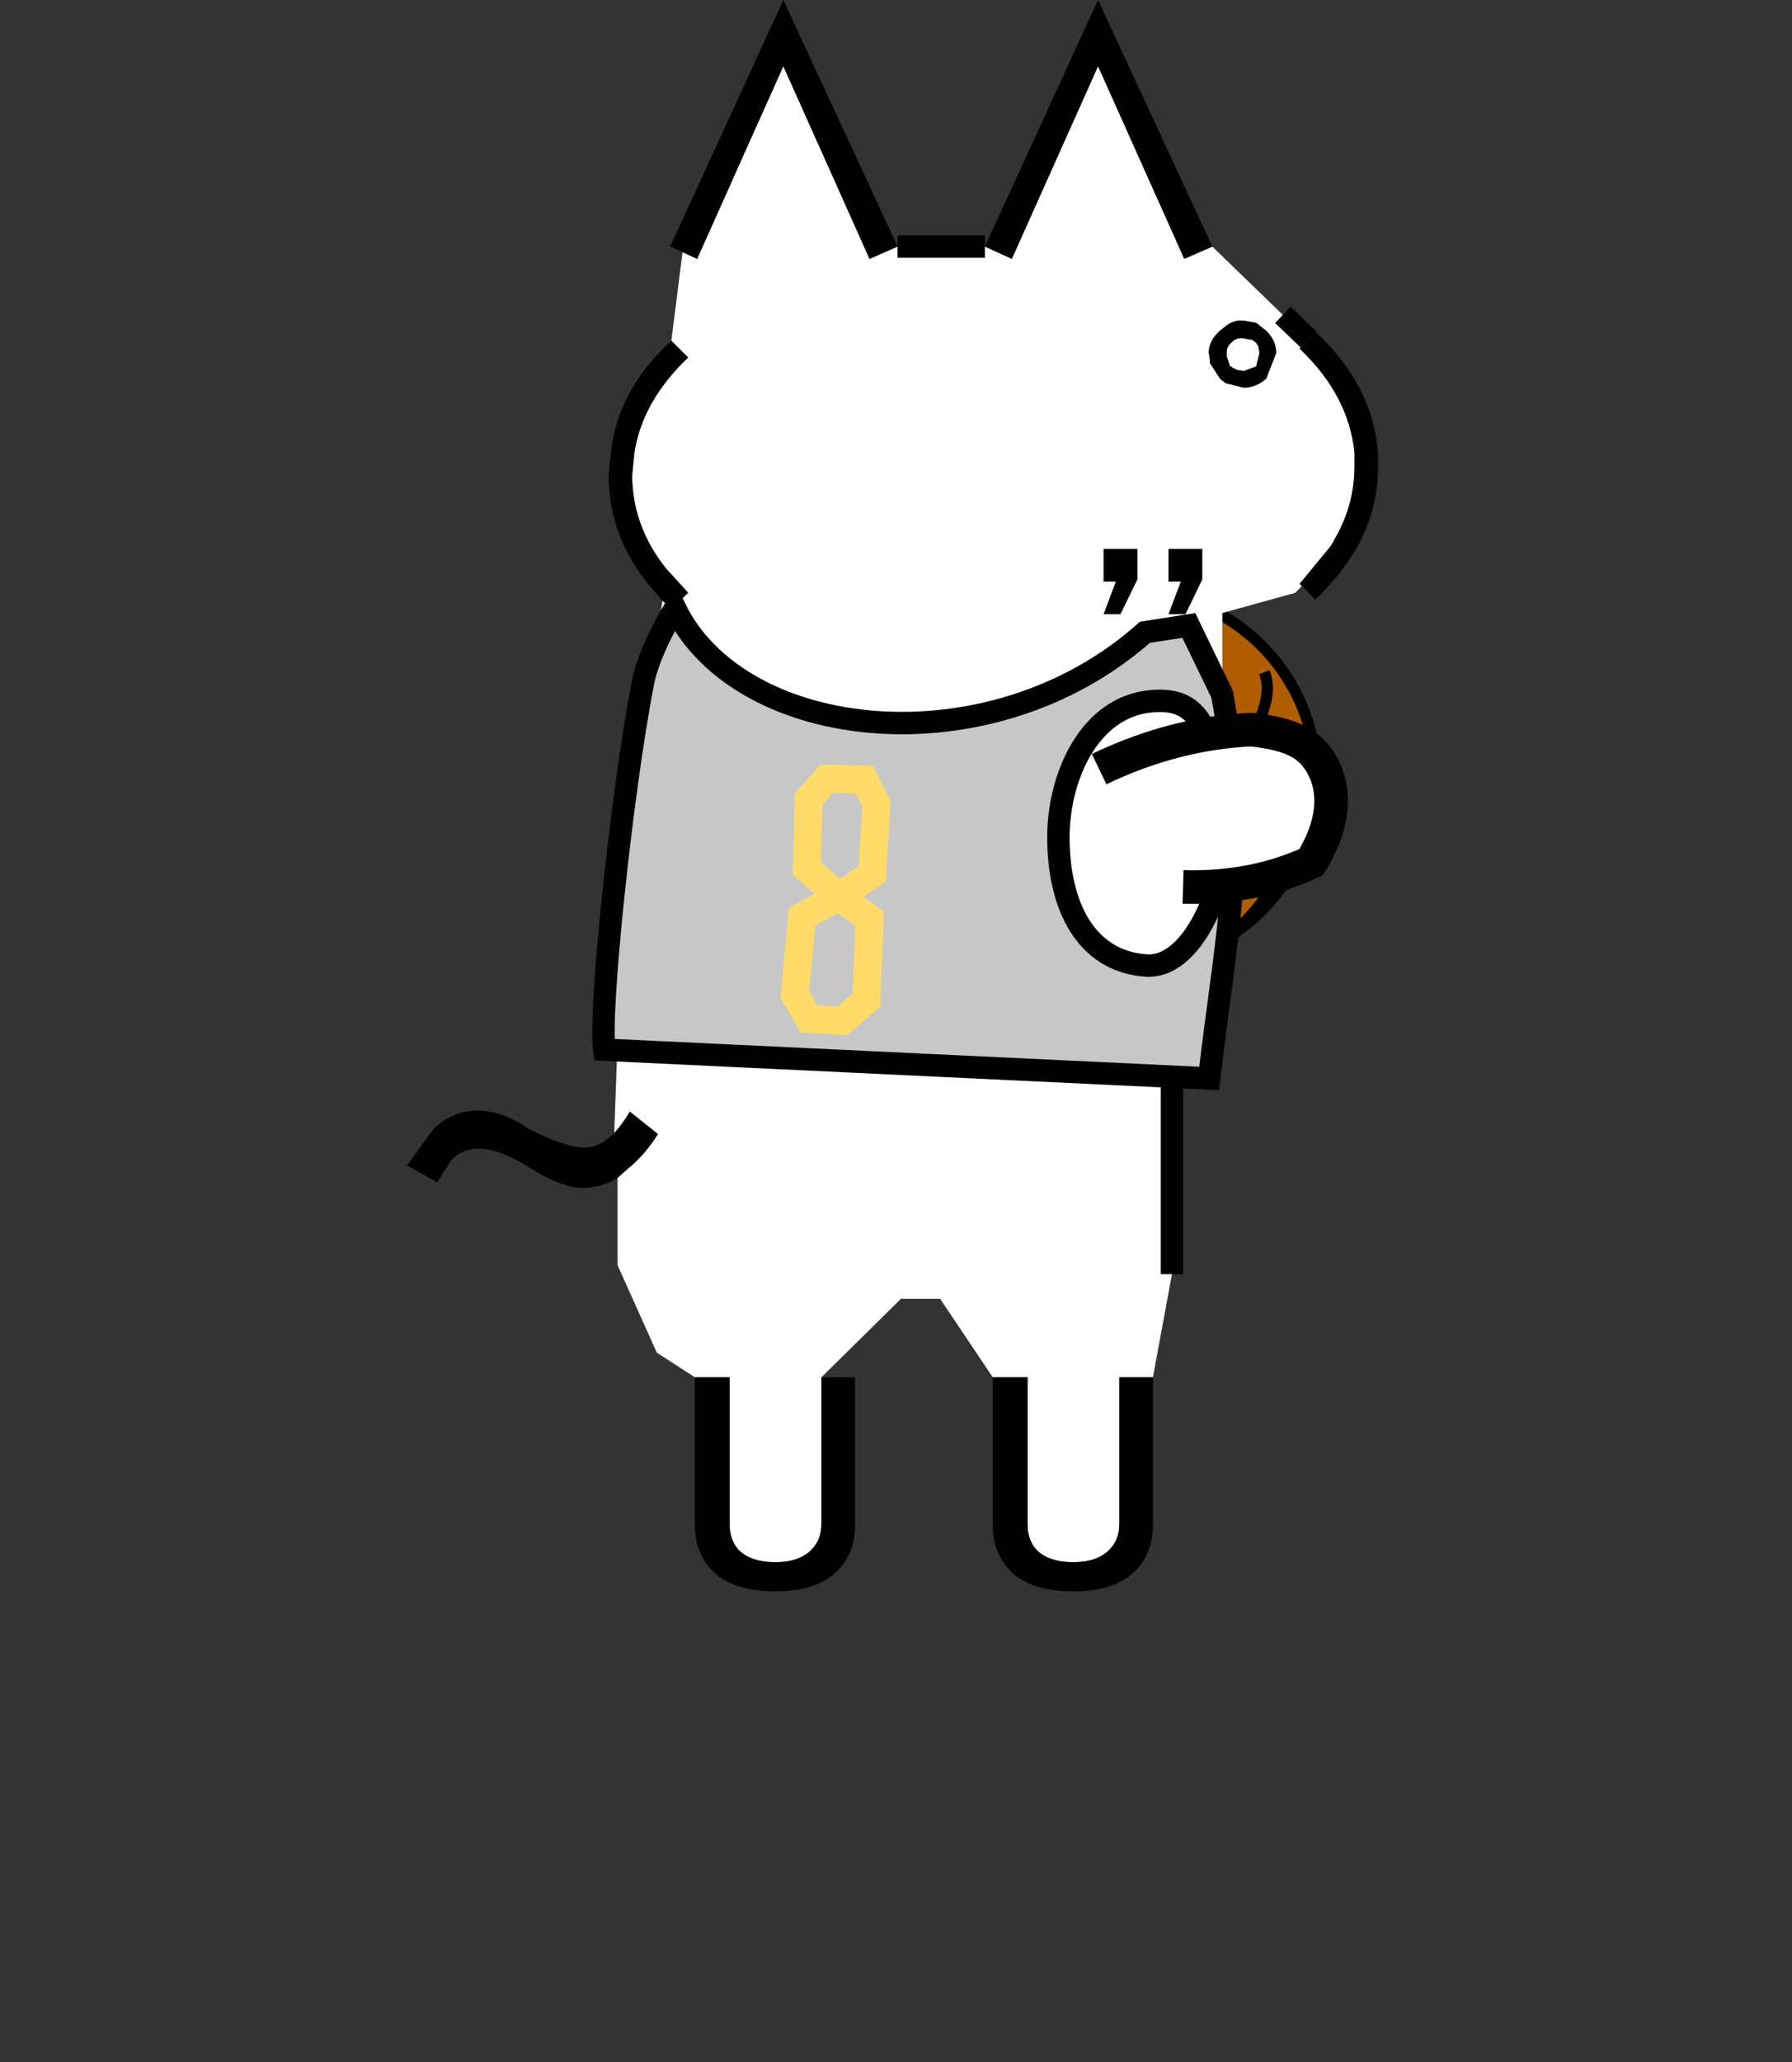 <svg height="184" width="160" xmlns="http://www.w3.org/2000/svg">
    <rect width="100%" height="100%" fill="#333333" stroke="none"/>
    <g transform="matrix(-1.435,0,0,1.435,2317.8,-630.329)">
        <g transform="matrix(0.698,0,0,0.698,494.442,156.333)">
            <circle cx="1505.03" cy="474.652" r="16.705" style="fill:rgb(176,93,2);stroke:black;stroke-width:1px;"/>
        </g>
        <path d="M1536.52,481.049C1534.87,485.296 1545.02,495.015 1556.46,492.015" style="fill:none;stroke:black;stroke-width:0.7px;"/>
        <path d="M1549.1,476.555C1554.96,486.653 1550.71,504.559 1540.24,498.214C1536.08,496.999 1532.07,487.834 1534.34,486.215C1535.69,494.918 1546.81,501.897 1548.82,489.461C1549.7,484.064 1535.01,479.896 1542.13,476.509C1544.51,475.586 1546.82,475.769 1549.1,476.555Z" style="fill:none;stroke:black;stroke-width:0.7px;"/>
        <path d="M1552.73,496.807C1553.06,491.785 1553.3,490.92 1556.46,485.641" style="fill:none;stroke:black;stroke-width:0.7px;"/>
    </g>
    <g id="a" transform="matrix(2,0,0,2,36.341,0)">
        <g transform="matrix(1,0,0,1,21.65,71)">
            <path d="M0.25,-60L4.15,-60L5.35,-59.45L9.2,-68.05L13.05,-59.45L14.3,-60L17.45,-56.95L18.6,-55.85L18.2,-55.45L18.3,-55.35C19.7,-53.983 20.483,-52.467 20.65,-50.8L20.65,-50.2C20.65,-49.1 20.383,-48.067 19.85,-47.1L19.6,-46.65L18.2,-44.95L18.3,-44.85L18,-44.55L14.75,-43.65L14.75,-38.95L15.35,-37.6C16.383,-37.6 17.1,-37.4 17.5,-37C18.033,-36.467 18.3,-35.8 18.3,-35C18.3,-34.267 18.05,-33.65 17.55,-33.15C16.85,-32.45 15.5,-32.033 13.5,-31.9L14.05,-30.4L14,-27.65L12.5,-26.4L12.5,-14.15L11.65,-9.55L10.15,-9.55L10.15,-3C10.15,-2.533 10,-2.15 9.7,-1.85C9.333,-1.483 8.8,-1.3 8.1,-1.3C7.367,-1.3 6.817,-1.483 6.45,-1.85C6.183,-2.15 6.05,-2.533 6.05,-3L6.05,-9.55L4.5,-9.55L2.15,-13.05L0.4,-13.05L-3.15,-9.55L-3.15,-3C-3.15,-2.533 -3.3,-2.15 -3.6,-1.85C-3.967,-1.483 -4.5,-1.3 -5.2,-1.3C-5.933,-1.3 -6.483,-1.483 -6.85,-1.85C-7.117,-2.15 -7.25,-2.533 -7.25,-3L-7.25,-9.55L-8.8,-9.55L-10.5,-10.65L-12.25,-14.55L-12.25,-18.45L-11.8,-18.85C-11.3,-19.25 -10.85,-19.767 -10.45,-20.4L-11.7,-21.4C-11.967,-20.967 -12.2,-20.65 -12.4,-20.45L-12,-31.4L-10.25,-44.2L-9.85,-43.85L-9.1,-44.55L-10.1,-45.65C-11.1,-46.917 -11.6,-48.3 -11.6,-49.8L-11.5,-50.8C-11.267,-52.333 -10.467,-53.75 -9.1,-55.05L-9.85,-55.8L-9.35,-59.75L-8.7,-59.45L-4.85,-68.05L-1,-59.45L0.25,-60M17.45,-56.95L18.6,-55.85L17.45,-56.95M13.1,-43.6L13.85,-45.15L13.85,-46.5L12.35,-46.5L12.35,-45.05L12.9,-45.05L12.35,-43.6L13.1,-43.6M10.2,-43.6L10.95,-45.15L10.95,-46.5L9.45,-46.5L9.45,-45.05L10,-45.05L9.45,-43.6L10.2,-43.6" style="fill:white;"/>
        </g>
        <g transform="matrix(1,0,0,1,21.65,71)">
            <path d="M0.25,-60L-1,-59.45L-4.85,-68.05L-8.7,-59.45L-9.35,-59.75L-9.9,-60L-4.85,-71L0.25,-60M-9.85,-55.8L-9.1,-55.05C-10.467,-53.75 -11.267,-52.333 -11.5,-50.8L-11.6,-49.8C-11.6,-48.3 -11.1,-46.917 -10.1,-45.65L-9.1,-44.55L-9.85,-43.85L-10.25,-44.2L-10.85,-44.9C-12.05,-46.367 -12.65,-48 -12.65,-49.8L-12.55,-50.8C-12.35,-52.667 -11.45,-54.333 -9.85,-55.8M-12.4,-20.45C-12.2,-20.65 -11.967,-20.967 -11.7,-21.4L-10.45,-20.4C-10.85,-19.767 -11.3,-19.25 -11.8,-18.85L-12.25,-18.45C-12.717,-18.15 -13.25,-18 -13.85,-18C-14.483,-18 -15.367,-18.367 -16.5,-19.1C-17.267,-19.533 -17.9,-19.75 -18.4,-19.75C-18.967,-19.75 -19.4,-19.567 -19.7,-19.2L-20.3,-18.25L-21.65,-19L-20.45,-20.65C-19.883,-21.183 -19.233,-21.45 -18.5,-21.45C-17.767,-21.45 -17.017,-21.183 -16.25,-20.65C-15.15,-20.083 -14.3,-19.8 -13.7,-19.8C-13.267,-19.8 -12.833,-20.017 -12.4,-20.45M-8.8,-9.55L-7.25,-9.55L-7.25,-3C-7.25,-2.533 -7.117,-2.15 -6.85,-1.85C-6.483,-1.483 -5.933,-1.3 -5.2,-1.3C-4.5,-1.3 -3.967,-1.483 -3.6,-1.85C-3.3,-2.15 -3.15,-2.533 -3.15,-3L-3.15,-9.55L-1.65,-9.55L-1.65,-2.95C-1.65,-2.117 -1.917,-1.433 -2.45,-0.9C-3.05,-0.3 -3.967,-0 -5.2,-0C-6.467,-0 -7.4,-0.3 -8,-0.9C-8.533,-1.433 -8.8,-2.117 -8.8,-2.95L-8.8,-9.55M4.5,-9.55L6.05,-9.55L6.05,-3C6.05,-2.533 6.183,-2.15 6.45,-1.85C6.817,-1.483 7.367,-1.3 8.1,-1.3C8.8,-1.3 9.333,-1.483 9.7,-1.85C10,-2.15 10.15,-2.533 10.15,-3L10.15,-9.55L11.65,-9.55L11.65,-2.95C11.65,-2.117 11.383,-1.433 10.85,-0.9C10.25,-0.3 9.333,-0 8.1,-0C6.833,-0 5.9,-0.3 5.3,-0.9C4.767,-1.433 4.5,-2.117 4.5,-2.95L4.5,-9.55M18.3,-44.85L18.2,-44.95L19.6,-46.65L19.85,-47.1C20.383,-48.067 20.65,-49.1 20.65,-50.2L20.65,-50.8C20.483,-52.467 19.7,-53.983 18.3,-55.35L18.2,-55.45L18.6,-55.85L18.9,-56.2C20.6,-54.633 21.533,-52.833 21.7,-50.8L21.7,-50.2C21.7,-48.933 21.4,-47.75 20.8,-46.65C20.333,-45.817 19.7,-45.017 18.9,-44.25L18.3,-44.85M14.3,-60L13.05,-59.45L9.2,-68.05L5.35,-59.45L4.15,-60L9.2,-71L14.3,-60M10.2,-43.6L9.45,-43.6L10,-45.05L9.45,-45.05L9.45,-46.5L10.95,-46.5L10.95,-45.15L10.2,-43.6M13.1,-43.6L12.35,-43.6L12.9,-45.05L12.35,-45.05L12.35,-46.5L13.85,-46.5L13.85,-45.15L13.1,-43.6"/>
        </g>
        <g transform="matrix(1,0,0,1,21.65,71)">
            <path d="M4.15,-60L0.25,-60M12.5,-14.15L12.5,-26.4M18.6,-55.85L17.45,-56.95" style="fill:none;fill-rule:nonzero;stroke:black;stroke-width:1px;stroke-miterlimit:4;"/>
        </g>
    </g>
    <g transform="matrix(-0.998,-0.061,-0.061,0.998,167.899,5.119)">
        <path d="M55.216,60.31L58.556,54.373L62.435,55.225C75.428,68.291 97.888,67.259 104.441,55.646C104.441,55.646 106.505,59.416 106.908,62.51C108.202,72.454 109.053,92.023 108.343,95.348L54.277,94.615C53.588,81.867 51.993,73.058 55.216,60.31ZM61.46,61.325C57.759,60.778 56.477,62.658 54.688,68.137C52.633,74.432 55.585,84.897 60.471,84.897C65.358,84.897 68.487,80.879 69.006,74.278C69.445,68.688 67.024,62.146 61.46,61.325Z" style="fill:rgb(199,199,199);stroke:black;stroke-width:2px;stroke-linecap:butt;"/>
    </g>
    <g transform="matrix(1,0,0,1,-17.901,2.569)">
        <path d="M91.702,66.897L95.068,66.994L96.16,69.187L95.769,75.424L92.779,77.431L95.55,79.415L95.247,86.681L93.095,88.524L90.111,88.328L88.867,86.152L89.515,79.212L92.779,77.431L89.943,74.922L90.103,68.735L91.702,66.897Z" style="fill:none;stroke:rgb(255,219,105);stroke-width:2.5px;stroke-linecap:butt;"/>
    </g>
    <g transform="matrix(1,0,0,1,27.885,-0.172)">
        <path d="M70.252,68.803C74.776,66.635 79.3,65.489 83.824,65.277C87.664,65.68 89.155,66.683 90.142,68.417C91.304,70.458 91.446,73.471 89.168,77.117C85.773,78.675 81.98,79.436 77.747,79.317" style="fill:white;stroke:black;stroke-width:3px;stroke-linecap:butt;"/>
    </g>
    <g id="gikopoipoi_eyes_closed" style="display:none" transform="matrix(1,0,0,1,0.338,1.6)">
        <path d="M107.46,30.1L113.76,30.1" style="fill:none;fill-rule:nonzero;stroke:black;stroke-width:3px;stroke-miterlimit:4;"/>
    </g>
    <g id="gikopoipoi_eyes_open" transform="matrix(2.012,0,0,2,107.922,28.6)">
        <path d="M1.35,0L1.55,0L2.1,0.1L2.55,0.45C2.85,0.75 3,1.083 3,1.45L2.55,2.6C2.25,2.867 1.917,3 1.55,3L0.75,2.8L0.5,2.6L0.05,1.9L0.05,1.75L0,1.45L0,1.35C0.033,1.017 0.2,0.717 0.5,0.45L0.75,0.25C0.917,0.117 1.1,0.033 1.3,0L1.35,0M1.8,0.85L1.55,0.8C1.317,0.767 1.133,0.833 1,1C0.867,1.1 0.8,1.25 0.8,1.45L0.8,1.6L0.95,2.05L1,2.05L1.05,2.1L1.25,2.2L1.55,2.25L2.1,2.05L2.25,1.45L2.2,1.15L2.1,1L2.05,0.95L1.9,0.85L1.8,0.85"/>
    </g>
</svg>

